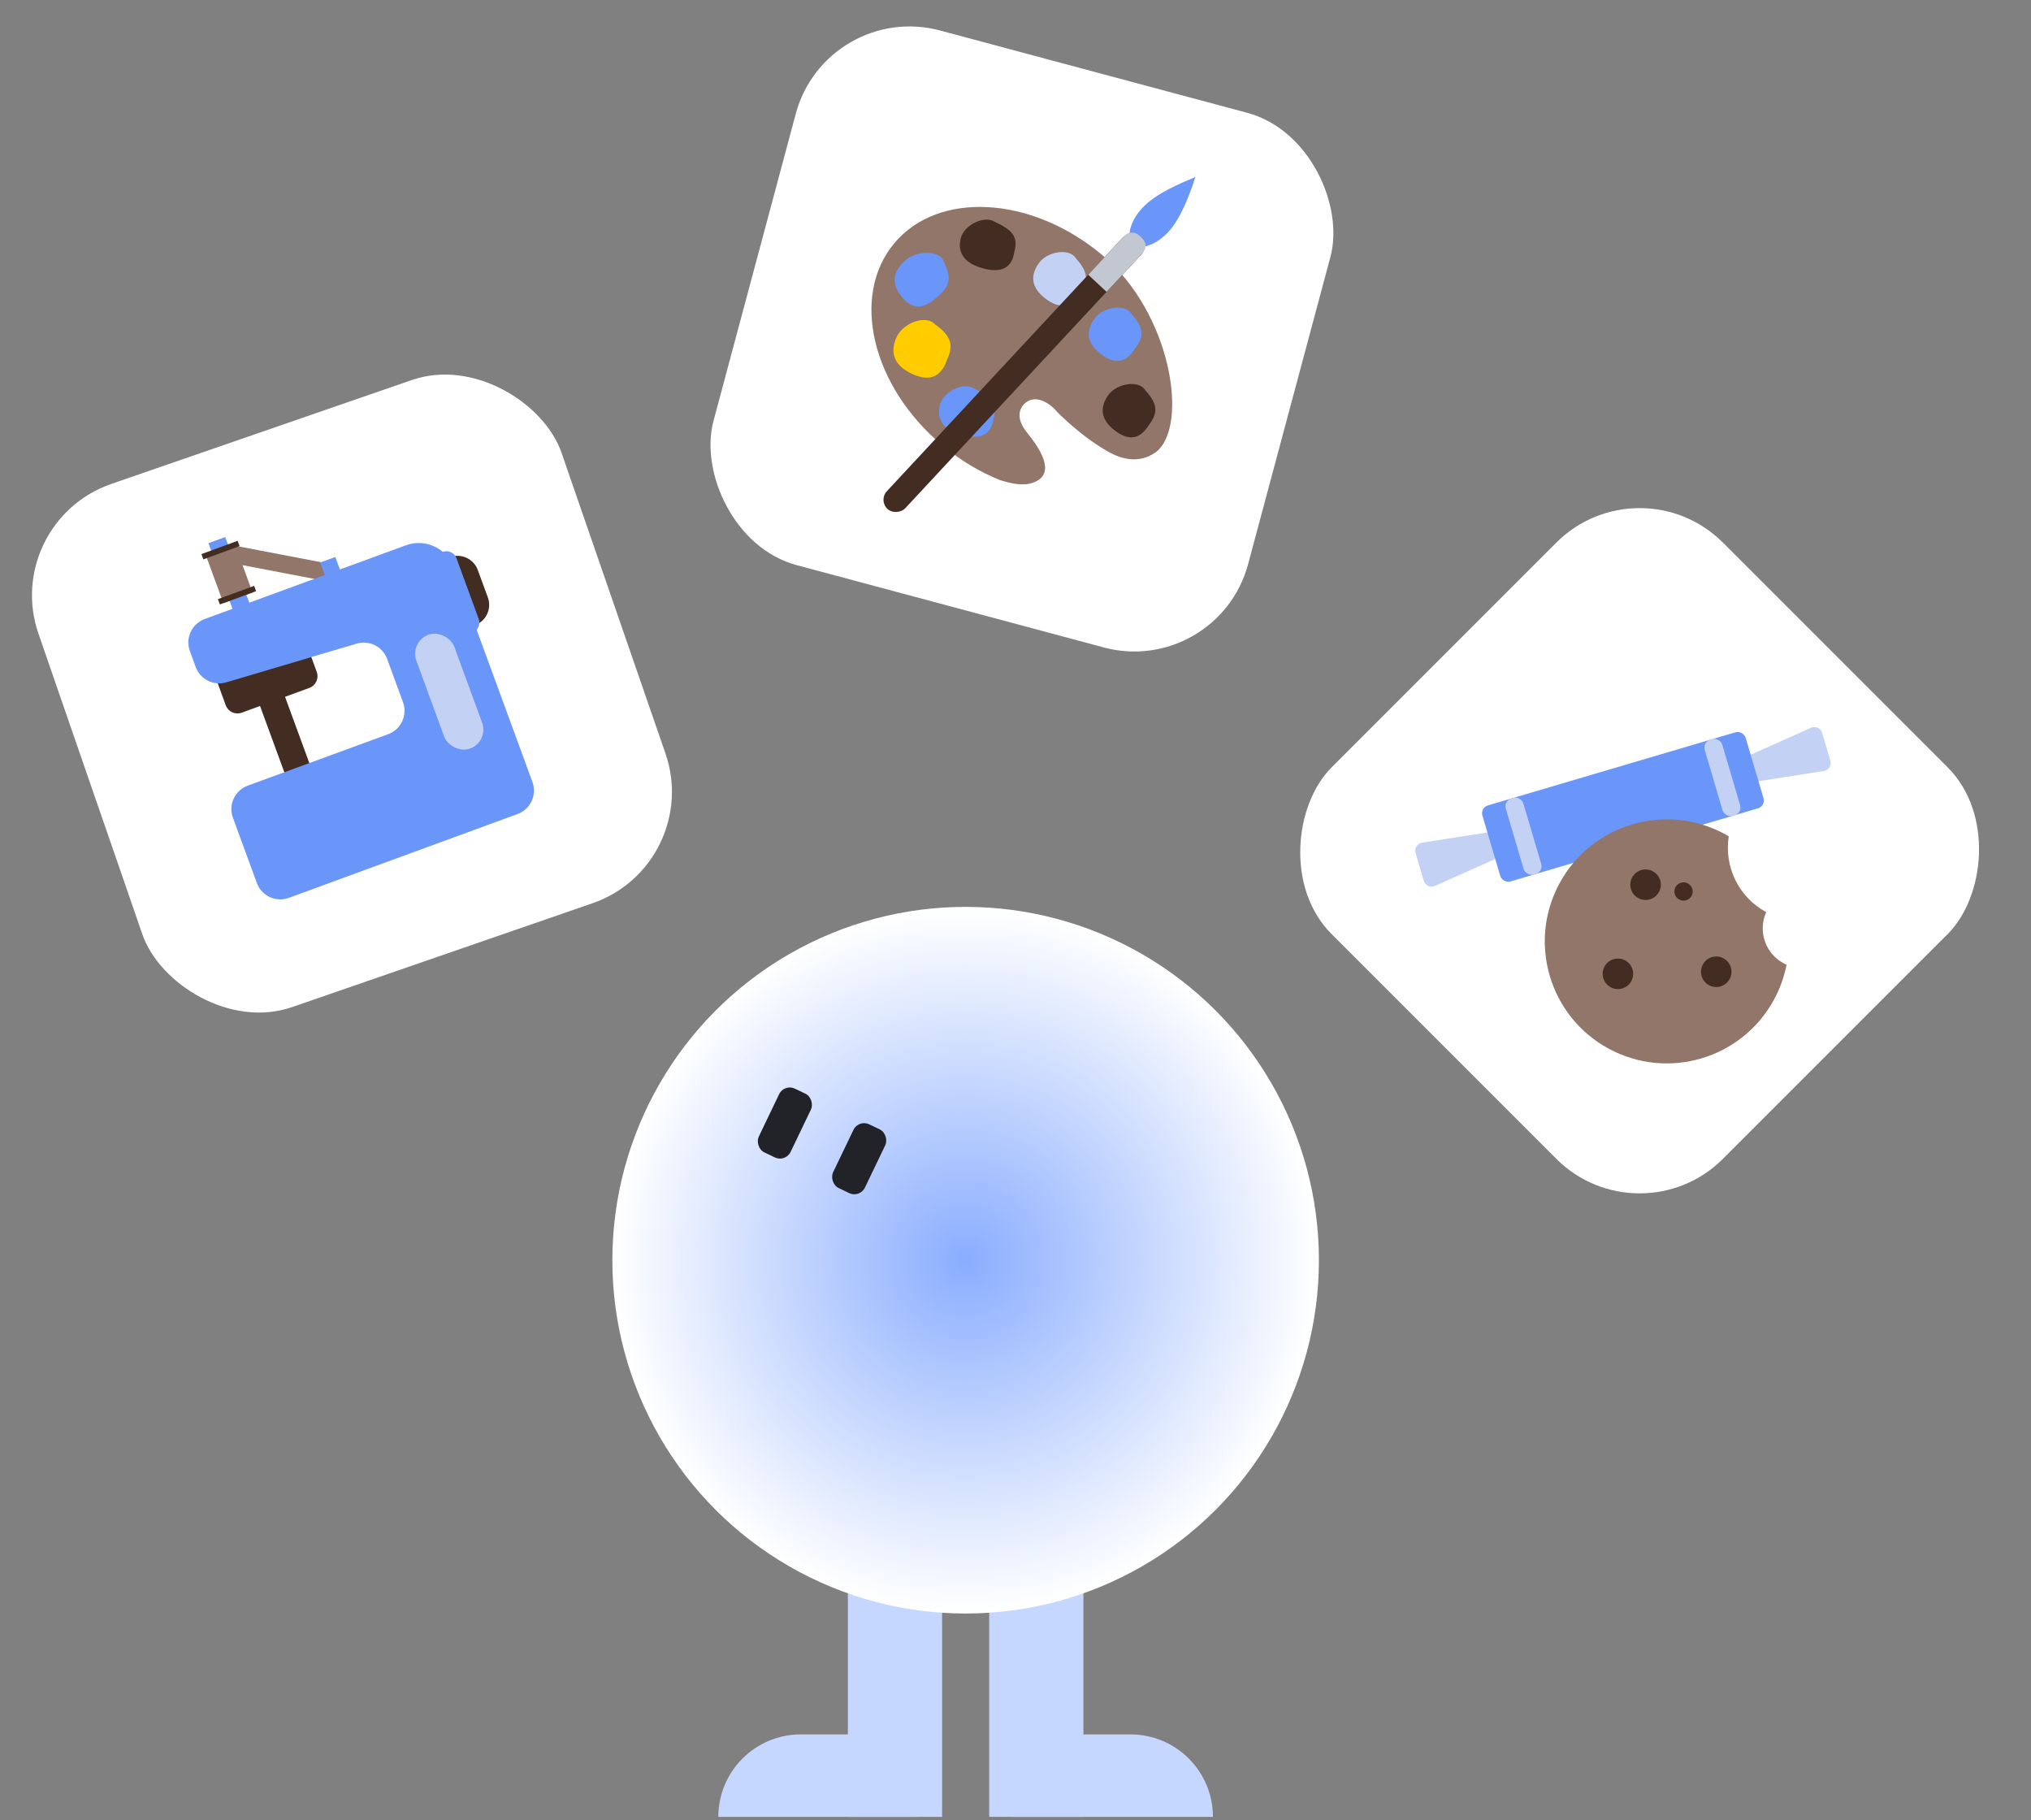 <svg width="125" height="112" viewBox="0 0 125 112" fill="none" xmlns="http://www.w3.org/2000/svg">
<rect x="0" y="0" width="125" height="112" fill="#808080" stroke="none"/>
<rect x="52.184" y="94.412" width="5.798" height="17.395" fill="#C6D7FF"/>
<rect x="60.881" y="94.412" width="5.798" height="17.395" fill="#C6D7FF"/>
<path d="M44.211 111.806C44.211 109.004 46.483 106.733 49.285 106.733H56.532V111.806H44.211Z" fill="#C6D7FF"/>
<path d="M62.33 106.733H69.578C72.38 106.733 74.651 109.004 74.651 111.806H62.33V106.733Z" fill="#C6D7FF"/>
<circle cx="59.431" cy="77.551" r="21.743" fill="url(#paint0_radial_2004_3353)"/>
<rect x="48.267" y="66.679" width="2.174" height="4.349" rx="0.725" transform="rotate(25.647 48.267 66.679)" fill="#212328"/>
<rect x="52.841" y="68.875" width="2.174" height="4.349" rx="0.725" transform="rotate(25.647 52.841 68.875)" fill="#212328"/>
<rect x="50.853" width="34.064" height="34.064" rx="7.248" transform="rotate(15 50.853 0)" fill="white"/>
<path d="M55.032 14.978C57.736 11.734 63.456 12.043 67.807 15.669C72.105 19.252 73.184 26.218 71.153 27.813C70.373 28.379 69.387 28.456 68.237 27.813C66.515 26.849 65.075 25.376 64.933 25.205C64.791 25.035 63.915 24.24 63.209 24.722C62.861 24.93 62.373 25.602 63.209 26.623C64.254 27.899 64.916 29.252 63.548 29.713C62.928 29.922 62.215 29.753 61.526 29.537C60.315 29.047 59.12 28.34 58.015 27.419C53.664 23.792 52.328 18.222 55.032 14.978Z" fill="#917669"/>
<path d="M61.277 13.679C62.471 14.214 62.637 14.718 62.43 15.502C62.253 16.695 61.371 16.742 60.527 16.52C59.193 16.168 58.931 15.418 59.138 14.633C59.345 13.849 60.598 13.2 61.277 13.679Z" fill="#432D22"/>
<path d="M59.995 23.937C61.189 24.472 61.355 24.976 61.148 25.76C60.971 26.953 60.089 27 59.245 26.778C57.911 26.426 57.648 25.676 57.855 24.891C58.062 24.107 59.316 23.457 59.995 23.937Z" fill="#6B96F9"/>
<path d="M58.108 16.155C58.625 17.188 58.386 17.704 57.663 18.284C56.668 19.232 55.966 18.852 55.488 18.256C54.733 17.314 55.075 16.54 55.799 15.96C56.522 15.379 57.94 15.416 58.108 16.155Z" fill="#6B96F9"/>
<path d="M57.549 19.962C58.62 20.721 58.671 21.305 58.284 22.147C57.834 23.448 56.941 23.378 56.147 23.014C54.893 22.438 54.802 21.569 55.189 20.726C55.576 19.884 56.979 19.336 57.549 19.962Z" fill="#FFCC00"/>
<path d="M66.223 15.909C67.032 16.791 66.962 17.326 66.451 18.013C65.793 19.1 65.007 18.872 64.37 18.397C63.362 17.646 63.451 16.847 63.963 16.16C64.475 15.473 65.836 15.24 66.223 15.909Z" fill="#C3D2F4"/>
<path d="M69.642 19.328C70.451 20.211 70.382 20.745 69.87 21.432C69.212 22.519 68.427 22.291 67.79 21.816C66.781 21.065 66.871 20.266 67.383 19.579C67.894 18.892 69.256 18.659 69.642 19.328Z" fill="#6B96F9"/>
<path d="M70.497 24.03C71.306 24.912 71.237 25.447 70.725 26.134C70.067 27.221 69.282 26.992 68.645 26.517C67.636 25.767 67.726 24.968 68.238 24.281C68.749 23.594 70.111 23.361 70.497 24.03Z" fill="#432D22"/>
<rect width="1.543" height="22.876" rx="0.772" transform="matrix(-0.732 -0.681 -0.681 0.732 70.764 15.1)" fill="#432D22"/>
<path fill-rule="evenodd" clip-rule="evenodd" d="M70.301 12.8C69.553 13.604 69.295 14.601 69.737 15.012C70.172 15.417 71.148 15.088 71.896 14.284C72.715 13.404 73.269 11.825 73.571 10.892C72.626 11.298 71.156 11.882 70.301 12.8Z" fill="#6B96F9"/>
<path d="M70.331 15.566C70.57 15.309 70.555 14.906 70.299 14.667L70.1 14.482C69.843 14.243 69.44 14.257 69.201 14.514L66.975 16.907L68.105 17.958L70.331 15.566Z" fill="#C2C7D1"/>
<rect x="100.913" y="28.266" width="34.064" height="34.064" rx="7.248" transform="rotate(45 100.913 28.266)" fill="white"/>
<path d="M94.22 50.812C94.793 50.723 95.029 51.521 94.499 51.757L88.307 54.52C88.033 54.642 87.713 54.495 87.628 54.206L87.121 52.489C87.036 52.201 87.224 51.903 87.521 51.857L94.22 50.812Z" fill="#C3D2F4"/>
<path d="M105.552 48.493C104.978 48.582 104.743 47.784 105.273 47.548L111.465 44.785C111.739 44.663 112.059 44.81 112.144 45.098L112.651 46.816C112.736 47.104 112.548 47.401 112.251 47.448L105.552 48.493Z" fill="#C3D2F4"/>
<rect x="91.094" y="49.705" width="16.894" height="4.88" rx="0.497" transform="rotate(-16.454 91.094 49.705)" fill="#6B96F9"/>
<rect x="92.534" y="49.279" width="1.126" height="4.88" rx="0.497" transform="rotate(-16.454 92.534 49.279)" fill="#C3D2F4"/>
<rect x="104.776" y="45.664" width="1.126" height="4.88" rx="0.497" transform="rotate(-16.454 104.776 45.664)" fill="#C3D2F4"/>
<path d="M106.398 51.465C106.108 53.296 106.974 55.191 108.695 56.127C108.698 56.129 108.701 56.129 108.704 56.13C108.185 57.283 108.633 58.658 109.762 59.272C109.825 59.306 109.891 59.336 109.956 59.364C109.813 60.1 109.557 60.827 109.18 61.52C107.198 65.163 102.639 66.509 98.996 64.527C95.354 62.546 94.008 57.987 95.989 54.344C97.971 50.702 102.53 49.355 106.172 51.336C106.249 51.378 106.323 51.422 106.398 51.465Z" fill="#917669"/>
<circle cx="101.278" cy="54.443" r="0.939" transform="rotate(28.546 101.278 54.443)" fill="#432D22"/>
<circle cx="103.615" cy="54.86" r="0.563" transform="rotate(28.546 103.615 54.86)" fill="#432D22"/>
<circle cx="99.576" cy="59.928" r="0.939" transform="rotate(28.546 99.576 59.928)" fill="#432D22"/>
<circle cx="105.628" cy="59.801" r="0.939" transform="rotate(28.546 105.628 59.801)" fill="#432D22"/>
<rect y="32.148" width="34.064" height="34.064" rx="7.248" transform="rotate(-19.069 0 32.148)" fill="white"/>
<path d="M14.203 34.087L20.461 35.285" stroke="#917669" stroke-width="1.087"/>
<path d="M17.98 39.452C18.379 39.306 18.82 39.51 18.966 39.908L19.494 41.347C19.64 41.746 19.435 42.188 19.037 42.334L17.544 42.881L19.232 47.488L17.693 48.052L16.004 43.445L14.879 43.857C14.481 44.003 14.04 43.798 13.894 43.4L13.366 41.96C13.221 41.562 13.425 41.121 13.823 40.975L17.98 39.452Z" fill="#432D22"/>
<rect x="12.829" y="33.426" width="1.1" height="4.401" transform="rotate(-20.125 12.829 33.426)" fill="#6B96F9"/>
<path d="M27.699 34.287C28.389 34.033 29.154 34.388 29.407 35.079L30.025 36.764C30.278 37.455 29.924 38.22 29.233 38.473L27.699 34.287Z" fill="#432D22"/>
<rect x="27.866" y="33.732" width="5.327" height="1.332" rx="0.666" transform="rotate(69.874 27.866 33.732)" fill="#6B96F9"/>
<rect x="19.703" y="34.616" width="0.995" height="0.995" transform="rotate(-20.125 19.703 34.616)" fill="#6B96F9"/>
<rect x="12.674" y="34.181" width="1.911" height="3.127" transform="rotate(-20.125 12.674 34.181)" fill="#917669"/>
<rect x="13.413" y="36.87" width="2.374" height="0.347" transform="rotate(-20.125 13.413 36.87)" fill="#432D22"/>
<rect x="12.397" y="34.097" width="2.374" height="0.347" transform="rotate(-20.125 12.397 34.097)" fill="#432D22"/>
<path d="M24.978 33.557C26.098 33.147 27.331 33.661 27.842 34.711C27.876 34.781 27.907 34.854 27.934 34.928L32.769 48.122C33.061 48.919 32.652 49.801 31.855 50.093L17.778 55.252C16.981 55.544 16.099 55.135 15.807 54.338L14.334 50.318C14.042 49.522 14.451 48.639 15.248 48.347L23.889 45.181C24.685 44.889 25.094 44.007 24.802 43.21L23.829 40.553C23.55 39.791 22.727 39.378 21.95 39.608L13.925 41.991C13.148 42.221 12.325 41.807 12.046 41.046L11.686 40.064C11.394 39.268 11.803 38.386 12.6 38.093L24.978 33.557Z" fill="#6B96F9"/>
<rect x="25.197" y="39.489" width="2.487" height="7.461" rx="1.243" transform="rotate(-20.125 25.197 39.489)" fill="#C3D2F4"/>
<defs>
<radialGradient id="paint0_radial_2004_3353" cx="0" cy="0" r="1" gradientUnits="userSpaceOnUse" gradientTransform="translate(59.431 77.551) rotate(90) scale(21.743)">
<stop stop-color="#8AADFF"/>
<stop offset="1" stop-color="white"/>
</radialGradient>
</defs>
</svg>
